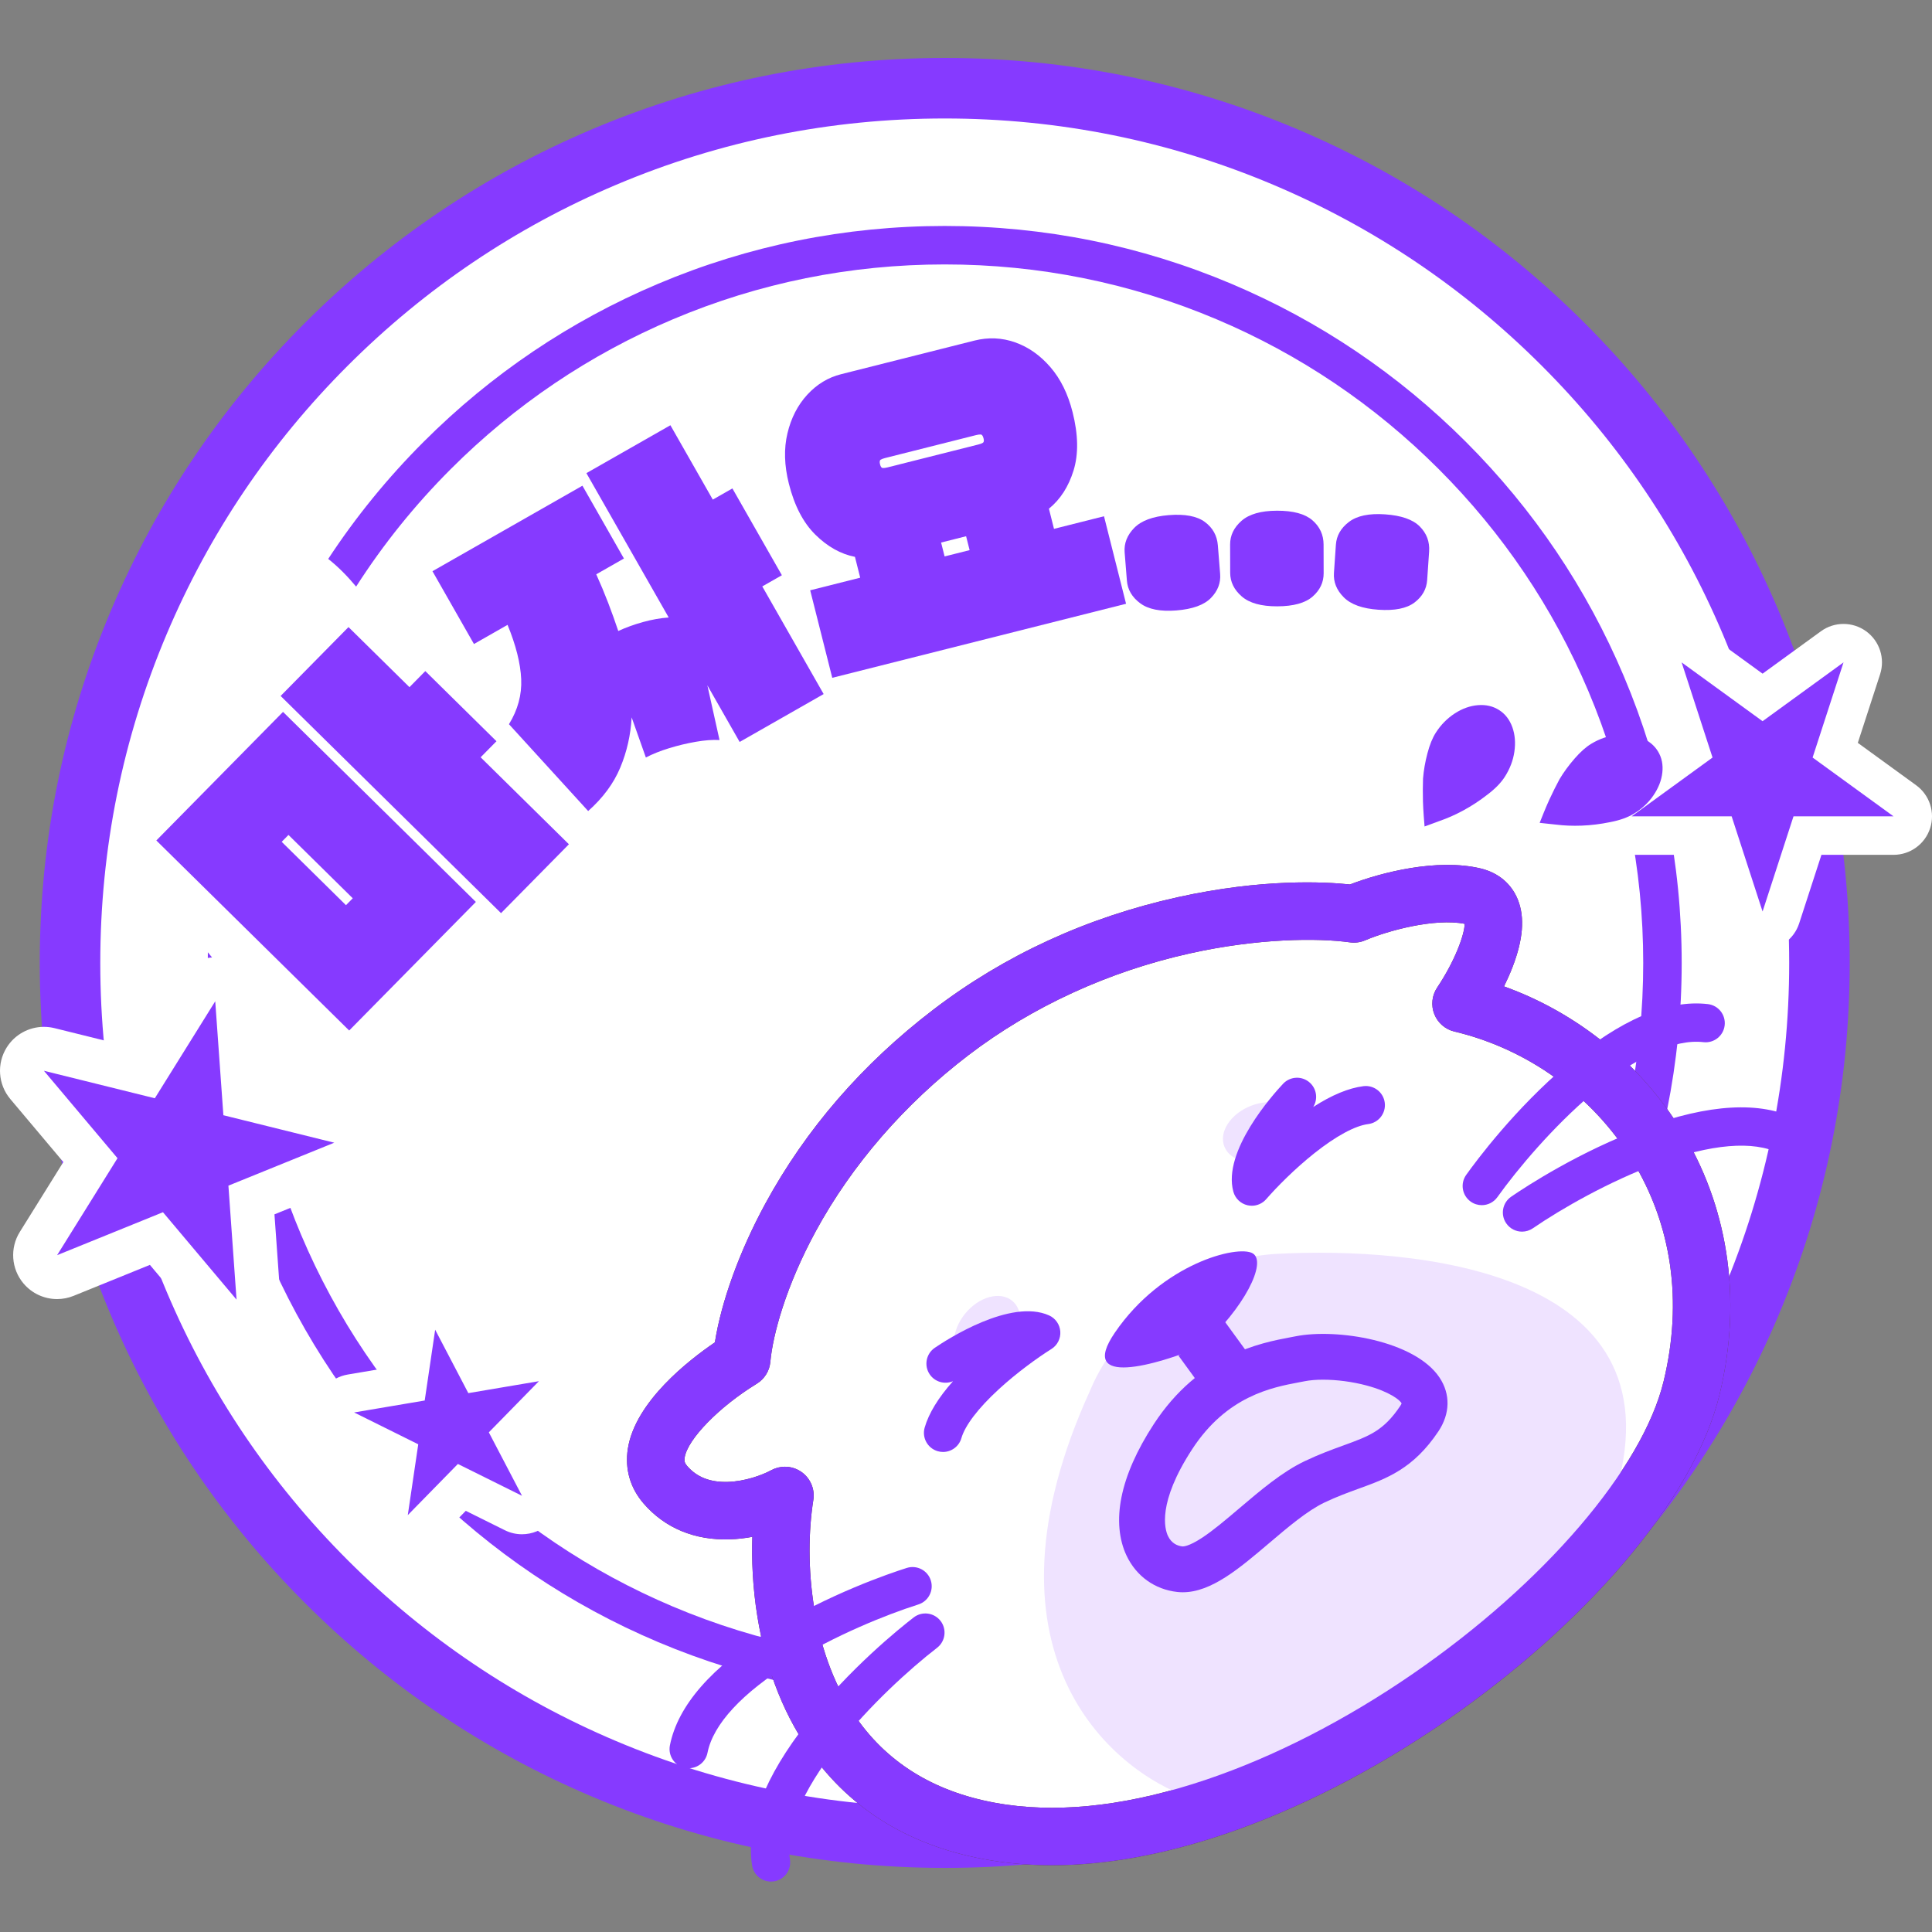 <svg width="200" height="200" viewBox="0 0 200 200" fill="none" xmlns="http://www.w3.org/2000/svg">
<rect x="0" y="0" width="200" height="200" fill="#808080" stroke="none"/>
<g clip-path="url(#clip0_128_12129)">
<path d="M97.798 190.232C147.807 190.232 188.348 149.691 188.348 99.682C188.348 49.673 147.807 9.132 97.798 9.132C47.789 9.132 7.248 49.673 7.248 99.682C7.248 149.691 47.789 190.232 97.798 190.232Z" fill="white"/>
<path d="M97.798 193.364C85.153 193.364 72.884 190.886 61.332 186C50.177 181.281 40.158 174.528 31.555 165.925C22.952 157.322 16.198 147.303 11.479 136.148C6.593 124.596 4.116 112.327 4.116 99.681C4.116 87.034 6.593 74.766 11.479 63.215C16.198 52.059 22.952 42.041 31.555 33.438C40.158 24.835 50.176 18.081 61.332 13.362C72.882 8.477 85.152 6 97.798 6C110.444 6 122.712 8.477 134.265 13.363C145.42 18.082 155.439 24.836 164.042 33.439C172.645 42.042 179.399 52.06 184.118 63.216C189.004 74.768 191.481 87.037 191.481 99.682C191.481 112.327 189.004 124.596 184.118 136.149C179.399 147.304 172.645 157.323 164.042 165.926C155.439 174.529 145.42 181.283 134.265 186.002C122.713 190.888 110.444 193.365 97.798 193.365V193.364ZM97.798 12.265C85.996 12.265 74.547 14.576 63.772 19.134C53.363 23.537 44.014 29.84 35.984 37.87C27.955 45.898 21.652 55.248 17.249 65.657C12.691 76.432 10.381 87.88 10.381 99.683C10.381 111.485 12.693 122.934 17.249 133.709C21.652 144.118 27.955 153.467 35.984 161.496C44.014 169.525 53.363 175.829 63.772 180.232C74.547 184.789 85.994 187.101 97.798 187.101C109.601 187.101 121.049 184.791 131.824 180.232C142.233 175.829 151.582 169.525 159.611 161.496C167.64 153.467 173.944 144.118 178.347 133.709C182.904 122.934 185.216 111.485 185.216 99.683C185.216 87.88 182.906 76.432 178.347 65.657C173.944 55.248 167.64 45.898 159.611 37.87C151.582 29.84 142.233 23.537 131.824 19.134C121.049 14.576 109.6 12.265 97.798 12.265Z" fill="#863AFF"/>
<path d="M29.298 73.695L49.262 93.368L36.147 106.678L16.183 87.005L29.298 73.695ZM42.388 71.135L44.027 69.471L51.394 76.732L49.755 78.395L58.893 87.398L51.867 94.528L29.05 72.045L36.076 64.915L42.388 71.135ZM29.863 86.432L29.161 87.145L35.815 93.703L36.517 92.99L29.863 86.432Z" fill="#863AFF"/>
<path d="M52.688 74.971C53.603 73.483 54.026 71.925 53.954 70.303C53.882 68.68 53.412 66.807 52.542 64.685L49.064 66.668L44.768 59.131L60.293 50.28L64.589 57.817L61.723 59.452C62.163 60.424 62.574 61.407 62.955 62.398C63.335 63.391 63.685 64.365 64.003 65.321C64.792 64.957 65.647 64.647 66.568 64.392C67.489 64.138 68.375 63.98 69.224 63.923L60.704 48.979L69.4 44.021L73.788 51.719L75.818 50.562L80.94 59.548L78.911 60.705L85.264 71.849L76.569 76.807L73.227 70.946L74.481 76.589L74.449 76.608C73.771 76.567 72.967 76.628 72.034 76.789C71.102 76.951 70.176 77.173 69.256 77.456C68.336 77.739 67.538 78.06 66.86 78.417L65.388 74.263C65.288 76.085 64.896 77.817 64.21 79.459C63.525 81.102 62.416 82.601 60.886 83.958L52.691 74.973L52.688 74.971Z" fill="#863AFF"/>
<path d="M108.584 52.662L109.109 54.747L114.286 53.442L116.569 62.502L86.155 70.167L83.871 61.107L89.048 59.802L88.504 57.646C87.028 57.355 85.663 56.59 84.409 55.352C83.153 54.113 82.239 52.356 81.665 50.079C81.188 48.185 81.137 46.446 81.516 44.859C81.893 43.273 82.577 41.94 83.567 40.862C84.557 39.785 85.722 39.076 87.065 38.738L100.87 35.258C102.308 34.896 103.712 34.956 105.084 35.439C106.454 35.922 107.669 36.775 108.73 37.999C109.79 39.223 110.559 40.781 111.036 42.675C111.622 44.999 111.655 47.005 111.138 48.69C110.619 50.375 109.767 51.699 108.583 52.66L108.584 52.662ZM101.043 45.042L91.624 47.416C91.431 47.464 91.281 47.521 91.17 47.587C91.06 47.654 91.037 47.818 91.104 48.081C91.165 48.322 91.259 48.444 91.388 48.45C91.516 48.455 91.677 48.434 91.869 48.386L101.288 46.012C101.48 45.964 101.631 45.907 101.742 45.841C101.852 45.775 101.878 45.622 101.817 45.382C101.751 45.119 101.652 44.984 101.524 44.978C101.394 44.973 101.234 44.994 101.043 45.042ZM100.011 55.511L97.422 56.164L97.785 57.601L100.374 56.949L100.011 55.511Z" fill="#863AFF"/>
<path d="M126.072 56.452L126.308 59.408C126.383 60.345 126.064 61.176 125.354 61.902C124.643 62.629 123.451 63.059 121.776 63.193C120.124 63.325 118.877 63.077 118.034 62.451C117.19 61.824 116.731 61.043 116.656 60.106L116.423 57.187C116.348 56.251 116.677 55.406 117.41 54.653C118.144 53.901 119.336 53.458 120.987 53.326C122.662 53.192 123.909 53.428 124.725 54.032C125.541 54.635 125.991 55.443 126.072 56.453V56.452Z" fill="#863AFF"/>
<path d="M137.016 56.377L137.024 59.343C137.026 60.283 136.646 61.087 135.882 61.756C135.117 62.425 133.894 62.763 132.214 62.767C130.558 62.772 129.333 62.429 128.542 61.74C127.749 61.051 127.351 60.236 127.348 59.296L127.341 56.367C127.338 55.428 127.731 54.611 128.521 53.916C129.309 53.223 130.532 52.872 132.188 52.868C133.869 52.864 135.093 53.193 135.861 53.859C136.628 54.525 137.014 55.364 137.017 56.377H137.016Z" fill="#863AFF"/>
<path d="M147.943 57.088L147.739 60.048C147.675 60.985 147.237 61.76 146.428 62.373C145.617 62.986 144.374 63.236 142.697 63.12C141.045 63.006 139.849 62.577 139.107 61.833C138.364 61.088 138.026 60.248 138.09 59.31L138.291 56.388C138.356 55.451 138.806 54.665 139.643 54.028C140.479 53.392 141.723 53.13 143.375 53.244C145.052 53.359 146.25 53.776 146.969 54.495C147.686 55.214 148.011 56.078 147.942 57.089L147.943 57.088Z" fill="#863AFF"/>
<path d="M168.092 69.986C164.249 60.9 158.749 52.742 151.743 45.737C144.737 38.732 136.578 33.231 127.494 29.388C118.087 25.409 108.096 23.392 97.798 23.392C87.5 23.392 77.509 25.409 68.102 29.388C59.017 33.231 50.858 38.731 43.853 45.737C40.127 49.463 36.827 53.515 33.976 57.86C35.043 58.694 35.991 59.679 36.866 60.725C39.667 56.349 42.943 52.279 46.669 48.553C53.31 41.912 61.044 36.697 69.653 33.055C78.566 29.285 88.036 27.374 97.798 27.374C107.56 27.374 117.03 29.285 125.943 33.055C134.552 36.697 142.286 41.911 148.927 48.553C155.568 55.194 160.783 62.928 164.424 71.537C168.195 80.45 170.106 89.92 170.106 99.682C170.106 109.444 168.195 118.914 164.424 127.827C160.783 136.436 155.568 144.17 148.927 150.811C142.286 157.452 134.553 162.667 125.943 166.308C117.03 170.079 107.56 171.99 97.798 171.99C88.036 171.99 78.566 170.079 69.653 166.308C61.044 162.667 53.31 157.452 46.669 150.811C40.028 144.17 34.813 136.437 31.172 127.827C27.84 119.95 25.962 111.64 25.569 103.077C24.136 101.654 22.771 100.159 21.517 98.579C21.511 98.947 21.508 99.314 21.508 99.682C21.508 109.98 23.525 119.971 27.504 129.378C31.347 138.463 36.847 146.622 43.853 153.627C50.859 160.632 59.018 166.133 68.102 169.976C77.509 173.955 87.5 175.972 97.798 175.972C108.096 175.972 118.087 173.955 127.494 169.976C136.579 166.133 144.738 160.633 151.743 153.627C158.748 146.621 164.249 138.462 168.092 129.378C172.071 119.971 174.088 109.98 174.088 99.682C174.088 89.383 172.071 79.393 168.092 69.986Z" fill="#863AFF"/>
<path d="M24.487 136.81C23.83 136.81 23.189 136.525 22.748 136L16.195 128.215L6.766 132.041C6.488 132.154 6.199 132.208 5.912 132.208C5.255 132.208 4.614 131.923 4.173 131.399C3.539 130.646 3.461 129.569 3.982 128.733L9.362 120.095L2.809 112.309C2.175 111.556 2.098 110.48 2.619 109.644C3.04 108.967 3.775 108.572 4.549 108.572C4.73 108.572 4.913 108.594 5.095 108.639L14.972 111.086L20.351 102.449C20.773 101.772 21.508 101.377 22.281 101.377C22.462 101.377 22.646 101.399 22.827 101.444C23.783 101.68 24.478 102.505 24.548 103.488L25.274 113.639L35.151 116.086C36.106 116.323 36.801 117.148 36.871 118.131C36.941 119.113 36.371 120.029 35.459 120.399L26.03 124.226L26.756 134.376C26.825 135.358 26.256 136.274 25.343 136.644C25.066 136.757 24.776 136.811 24.489 136.811L24.487 136.81Z" fill="#863AFF"/>
<path d="M22.281 103.65L23.124 115.448L34.604 118.292L23.645 122.739L24.487 134.537L16.871 125.489L5.911 129.936L12.164 119.896L4.547 110.847L16.028 113.692L22.281 103.652M22.28 99.103C20.736 99.103 19.264 99.893 18.421 101.247L13.915 108.483L5.64 106.432C5.276 106.343 4.909 106.299 4.546 106.299C3.002 106.299 1.53 107.088 0.688 108.442C-0.354 110.114 -0.2 112.266 1.068 113.773L6.557 120.294L2.05 127.53C1.008 129.202 1.162 131.355 2.431 132.861C3.313 133.909 4.596 134.48 5.91 134.48C6.484 134.48 7.063 134.371 7.619 134.146L15.517 130.941L21.006 137.463C21.888 138.511 23.171 139.082 24.485 139.082C25.059 139.082 25.639 138.973 26.194 138.748C28.018 138.007 29.16 136.175 29.019 134.211L28.412 125.709L36.311 122.504C38.135 121.763 39.277 119.931 39.136 117.967C38.996 116.003 37.607 114.352 35.695 113.879L27.42 111.828L26.813 103.326C26.672 101.362 25.284 99.711 23.371 99.237C23.008 99.148 22.64 99.103 22.278 99.103H22.28Z" fill="white"/>
<path d="M182.461 96.35C181.598 96.35 180.834 95.794 180.568 94.974L177.814 86.499H168.902C168.04 86.499 167.276 85.944 167.009 85.123C166.742 84.303 167.034 83.405 167.732 82.898L174.942 77.661L172.188 69.186C171.922 68.365 172.213 67.467 172.911 66.961C173.26 66.707 173.671 66.58 174.081 66.58C174.492 66.58 174.903 66.707 175.251 66.961L182.461 72.198L189.671 66.961C190.019 66.707 190.43 66.58 190.841 66.58C191.251 66.58 191.662 66.707 192.011 66.961C192.709 67.467 193 68.366 192.734 69.186L189.98 77.661L197.19 82.898C197.888 83.405 198.18 84.304 197.913 85.123C197.646 85.944 196.882 86.499 196.02 86.499H187.108L184.354 94.974C184.088 95.794 183.324 96.35 182.461 96.35Z" fill="#863AFF"/>
<path d="M190.841 68.57L187.64 78.42L196.02 84.509H185.662L182.461 94.359L179.26 84.509H168.902L177.282 78.42L174.081 68.57L182.461 74.658L190.841 68.57ZM190.841 64.589C190.019 64.589 189.198 64.842 188.5 65.35L182.461 69.738L176.422 65.35C175.724 64.843 174.903 64.589 174.081 64.589C173.26 64.589 172.439 64.842 171.741 65.35C170.346 66.364 169.762 68.161 170.295 69.801L172.602 76.901L166.562 81.289C165.167 82.303 164.583 84.1 165.116 85.741C165.649 87.381 167.177 88.492 168.902 88.492H176.367L178.674 95.592C179.207 97.232 180.736 98.344 182.461 98.344C184.186 98.344 185.715 97.233 186.248 95.592L188.555 88.492H196.02C197.745 88.492 199.273 87.382 199.806 85.741C200.339 84.099 199.755 82.303 198.36 81.289L192.32 76.901L194.627 69.801C195.16 68.161 194.576 66.364 193.181 65.35C192.483 64.843 191.662 64.589 190.841 64.589Z" fill="white"/>
<path d="M42.213 158.837C41.913 158.837 41.61 158.769 41.328 158.629C40.556 158.245 40.118 157.408 40.245 156.555L41.116 150.653L35.772 148.001C35 147.617 34.562 146.78 34.688 145.927C34.814 145.075 35.476 144.399 36.325 144.255L42.208 143.26L43.079 137.358C43.205 136.505 43.866 135.829 44.716 135.685C44.828 135.667 44.938 135.658 45.049 135.658C45.78 135.658 46.464 136.061 46.813 136.726L49.577 142.012L55.46 141.017C55.572 140.998 55.682 140.989 55.793 140.989C56.524 140.989 57.208 141.393 57.557 142.058C57.956 142.822 57.819 143.756 57.215 144.372L53.041 148.635L55.806 153.921C56.205 154.685 56.068 155.62 55.464 156.236C55.081 156.627 54.565 156.834 54.041 156.834C53.741 156.834 53.438 156.767 53.156 156.626L47.812 153.974L43.639 158.236C43.255 158.628 42.739 158.835 42.215 158.835L42.213 158.837Z" fill="#863AFF"/>
<path d="M45.047 137.648L48.481 144.216L55.789 142.98L50.604 148.276L54.039 154.844L47.4 151.549L42.214 156.845L43.297 149.513L36.658 146.217L43.966 144.981L45.049 137.648M45.048 133.667C44.828 133.667 44.605 133.686 44.382 133.723C42.681 134.011 41.359 135.361 41.107 137.068L40.447 141.539L35.991 142.293C34.29 142.581 32.969 143.931 32.717 145.638C32.464 147.344 33.34 149.018 34.885 149.785L38.934 151.794L38.274 156.265C38.022 157.972 38.898 159.646 40.443 160.413C41.005 160.692 41.61 160.827 42.211 160.827C43.258 160.827 44.29 160.415 45.056 159.631L48.218 156.401L52.267 158.411C52.83 158.691 53.435 158.826 54.035 158.826C55.083 158.826 56.115 158.413 56.881 157.629C58.088 156.397 58.364 154.527 57.565 152.999L55.47 148.994L58.632 145.765C59.838 144.533 60.115 142.663 59.315 141.134C58.621 139.806 57.252 138.998 55.788 138.998C55.568 138.998 55.346 139.016 55.123 139.054L50.667 139.808L48.572 135.804C47.878 134.475 46.508 133.667 45.045 133.667H45.048Z" fill="white"/>
<path d="M103.795 189.763C81.85 186.636 79.627 165.159 81.258 154.811C78.664 156.217 72.556 157.96 68.875 153.695C65.193 149.431 72.614 143.261 76.783 140.708C77.341 134.516 82.454 119.08 98.447 106.866C114.44 94.652 132.913 93.602 140.152 94.603C142.545 93.585 148.381 91.799 152.578 92.795C156.775 93.792 153.439 100.606 151.247 103.889C166.985 107.627 179.973 123.49 175.119 143.656C170.264 163.822 131.229 193.67 103.797 189.763H103.795Z" fill="white"/>
<path d="M108.898 193.089C107.001 193.089 105.16 192.962 103.376 192.708C95.117 191.531 88.673 187.882 84.222 181.86C81.275 177.873 79.319 172.997 78.408 167.367C77.902 164.247 77.806 161.415 77.882 159.093C77.161 159.228 76.387 159.324 75.576 159.352C71.924 159.474 68.827 158.192 66.623 155.638C65.232 154.026 64.669 152.066 64.995 149.972C65.754 145.111 71.289 140.808 74.005 138.963C74.664 134.751 76.556 129.515 79.214 124.624C83.413 116.896 89.277 110.125 96.642 104.5C104.019 98.867 112.531 94.954 121.941 92.873C130.648 90.947 137.097 91.277 139.75 91.558C142.976 90.318 148.756 88.829 153.267 89.9C155.109 90.338 156.484 91.497 157.14 93.165C157.857 94.992 157.675 97.261 156.581 100.101C156.31 100.805 156.005 101.483 155.695 102.113C163.26 104.833 169.81 110.105 174.029 116.976C176.404 120.843 177.97 125.079 178.685 129.567C179.447 134.351 179.221 139.326 178.011 144.351C176.728 149.682 173.281 155.733 168.044 161.851C163.07 167.662 156.696 173.311 149.611 178.187C142.211 183.28 134.317 187.316 126.782 189.861C120.421 192.009 114.429 193.088 108.898 193.088V193.089ZM81.258 151.836C81.862 151.836 82.463 152.02 82.975 152.382C83.9 153.036 84.373 154.157 84.196 155.276C83.204 161.564 83.869 171.375 89.006 178.325C92.474 183.018 97.59 185.875 104.213 186.819C110.272 187.681 117.225 186.81 124.877 184.225C131.897 181.855 139.282 178.073 146.235 173.288C159.843 163.923 170.044 152.019 172.225 142.961C174.21 134.714 173.079 126.807 168.957 120.093C164.873 113.443 158.167 108.592 150.558 106.785C149.611 106.56 148.833 105.885 148.477 104.978C148.121 104.071 148.23 103.047 148.772 102.238C150.638 99.444 151.607 96.731 151.624 95.634C148.485 95.025 143.677 96.339 141.317 97.343C140.822 97.554 140.278 97.626 139.745 97.552C136.355 97.083 130.236 97.134 123.225 98.685C114.787 100.552 106.843 104.199 100.253 109.231C93.652 114.273 88.185 120.578 84.442 127.467C81.368 133.124 80.001 138.155 79.747 140.976C79.663 141.914 79.14 142.755 78.337 143.246C74.45 145.625 71.172 148.983 70.874 150.891C70.818 151.25 70.882 151.468 71.127 151.751C72.143 152.927 73.533 153.467 75.373 153.405C77.132 153.346 78.879 152.715 79.841 152.194C80.284 151.954 80.772 151.835 81.258 151.835V151.836Z" fill="#583F2B"/>
<path d="M112.868 143.901C100.594 170.769 114.753 183.272 123.368 186.165C135.851 183.11 162.123 172.433 167.347 154.168C173.878 131.335 146.188 129.062 132.258 129.795C121.113 130.382 114.688 139.444 112.868 143.902V143.901Z" fill="#EFE3FF"/>
<path d="M108.898 193.089C107.001 193.089 105.16 192.962 103.376 192.708C95.117 191.531 88.673 187.882 84.222 181.86C81.275 177.873 79.319 172.997 78.408 167.367C77.902 164.247 77.806 161.415 77.882 159.093C77.161 159.228 76.387 159.324 75.576 159.352C71.924 159.474 68.827 158.192 66.623 155.638C65.232 154.026 64.669 152.066 64.995 149.972C65.754 145.111 71.289 140.808 74.005 138.963C74.664 134.751 76.556 129.515 79.214 124.624C83.413 116.896 89.277 110.125 96.642 104.5C104.019 98.867 112.531 94.954 121.941 92.873C130.648 90.947 137.097 91.277 139.75 91.558C142.976 90.318 148.756 88.829 153.267 89.9C155.109 90.338 156.484 91.497 157.14 93.165C157.857 94.992 157.675 97.261 156.581 100.101C156.31 100.805 156.005 101.483 155.695 102.113C163.26 104.833 169.81 110.105 174.029 116.976C176.404 120.843 177.97 125.079 178.685 129.567C179.447 134.351 179.221 139.326 178.011 144.351C176.728 149.682 173.281 155.733 168.044 161.851C163.07 167.662 156.696 173.311 149.611 178.187C142.211 183.28 134.317 187.316 126.782 189.861C120.421 192.009 114.429 193.088 108.898 193.088V193.089ZM81.258 151.836C81.862 151.836 82.463 152.02 82.975 152.382C83.9 153.036 84.373 154.157 84.196 155.276C83.204 161.564 83.869 171.375 89.006 178.325C92.474 183.018 97.59 185.875 104.213 186.819C110.272 187.681 117.225 186.81 124.877 184.225C131.897 181.855 139.282 178.073 146.235 173.288C159.843 163.923 170.044 152.019 172.225 142.961C174.21 134.714 173.079 126.807 168.957 120.093C164.873 113.443 158.167 108.592 150.558 106.785C149.611 106.56 148.833 105.885 148.477 104.978C148.121 104.071 148.23 103.047 148.772 102.238C150.638 99.444 151.607 96.731 151.624 95.634C148.485 95.025 143.677 96.339 141.317 97.343C140.822 97.554 140.278 97.626 139.745 97.552C136.355 97.083 130.236 97.134 123.225 98.685C114.787 100.552 106.843 104.199 100.253 109.231C93.652 114.273 88.185 120.578 84.442 127.467C81.368 133.124 80.001 138.155 79.747 140.976C79.663 141.914 79.14 142.755 78.337 143.246C74.45 145.625 71.172 148.983 70.874 150.891C70.818 151.25 70.882 151.468 71.127 151.751C72.143 152.927 73.533 153.467 75.373 153.405C77.132 153.346 78.879 152.715 79.841 152.194C80.284 151.954 80.772 151.835 81.258 151.835V151.836Z" fill="#863AFF"/>
<path d="M115.405 137.962C111.485 143.708 119.763 141.301 124.392 139.379C128.777 135.465 131.2 130.652 129.678 129.746C128.157 128.841 120.306 130.781 115.405 137.961V137.962Z" fill="#863AFF"/>
<path d="M126.808 136.834L121.996 140.335L125.781 145.537L130.593 142.036L126.808 136.834Z" fill="#863AFF"/>
<path d="M153.394 124.758C152.995 124.758 152.592 124.638 152.243 124.388C151.351 123.751 151.145 122.513 151.782 121.621C152.865 120.103 156.822 114.793 162.228 110.212C167.713 105.564 172.615 103.455 176.798 103.944C177.886 104.071 178.664 105.057 178.537 106.145C178.41 107.233 177.424 108.012 176.336 107.884C173.333 107.534 169.341 109.385 164.792 113.239C160.774 116.643 157.104 120.992 155.009 123.926C154.622 124.468 154.012 124.758 153.393 124.758H153.394Z" fill="#863AFF"/>
<path d="M157.561 127.499C156.929 127.499 156.307 127.197 155.923 126.636C155.304 125.733 155.535 124.498 156.44 123.879C157.979 122.825 163.519 119.196 170.168 116.748C176.915 114.264 182.243 113.966 186.003 115.86C186.982 116.354 187.375 117.546 186.883 118.525C186.389 119.503 185.197 119.897 184.218 119.404C181.518 118.043 177.133 118.412 171.538 120.471C166.597 122.289 161.656 125.115 158.681 127.152C158.339 127.386 157.948 127.499 157.562 127.499H157.561Z" fill="#863AFF"/>
<path d="M71.297 183.047C71.168 183.047 71.038 183.034 70.907 183.008C69.832 182.794 69.136 181.749 69.349 180.675C70.171 176.546 73.686 172.531 79.797 168.741C85.819 165.008 92.088 162.877 93.866 162.313C94.91 161.982 96.026 162.559 96.357 163.603C96.689 164.647 96.11 165.762 95.066 166.094C91.629 167.184 86.363 169.339 81.887 172.113C76.82 175.255 73.829 178.483 73.24 181.45C73.052 182.393 72.224 183.047 71.297 183.047Z" fill="#863AFF"/>
<path d="M79.812 194.779C78.851 194.779 78.006 194.079 77.855 193.099C77.209 188.939 79.133 183.961 83.573 178.305C87.948 172.731 93.106 168.579 94.582 167.439C95.449 166.768 96.694 166.929 97.365 167.796C98.034 168.663 97.874 169.908 97.007 170.578C94.153 172.782 89.946 176.612 86.695 180.755C83.013 185.445 81.313 189.504 81.776 192.492C81.945 193.575 81.203 194.589 80.121 194.756C80.018 194.771 79.915 194.779 79.815 194.779H79.812Z" fill="#863AFF"/>
<path d="M104.449 139.675C105.881 137.925 106.028 135.678 104.778 134.655C103.528 133.633 101.354 134.223 99.922 135.973C98.491 137.723 98.344 139.971 99.594 140.993C100.844 142.016 103.017 141.426 104.449 139.675Z" fill="#EFE3FF"/>
<path d="M131.623 119.921C133.728 119.098 134.959 117.211 134.37 115.707C133.782 114.203 131.598 113.651 129.492 114.475C127.387 115.298 126.156 117.185 126.745 118.689C127.333 120.193 129.517 120.745 131.623 119.921Z" fill="#EFE3FF"/>
<path d="M97.623 150.307C97.442 150.307 97.257 150.281 97.075 150.229C96.025 149.926 95.42 148.83 95.722 147.781C96.149 146.299 97.133 144.691 98.657 142.98C97.806 143.345 96.787 143.07 96.245 142.274C95.63 141.372 95.864 140.141 96.766 139.526C98.047 138.654 104.635 134.392 108.598 136.17C109.264 136.468 109.711 137.11 109.762 137.837C109.813 138.565 109.458 139.262 108.84 139.65C107.443 140.526 105.273 142.085 103.37 143.837C101.268 145.77 99.903 147.56 99.523 148.877C99.273 149.743 98.483 150.307 97.624 150.307H97.623Z" fill="#863AFF"/>
<path d="M129.585 124.817C129.437 124.817 129.29 124.801 129.143 124.768C128.432 124.605 127.868 124.064 127.676 123.36C126.533 119.169 131.764 113.32 132.825 112.191C133.573 111.395 134.823 111.355 135.621 112.103C136.322 112.761 136.437 113.81 135.944 114.595C137.87 113.356 139.611 112.632 141.141 112.44C142.225 112.304 143.214 113.071 143.35 114.155C143.486 115.239 142.719 116.228 141.635 116.364C140.276 116.535 138.295 117.607 136.06 119.383C134.035 120.991 132.158 122.894 131.076 124.138C130.696 124.575 130.15 124.819 129.585 124.819V124.817Z" fill="#863AFF"/>
<path d="M121.419 148.734C125.844 141.938 131.78 141.214 134.598 140.657C139.618 139.666 149.958 142.325 146.929 146.855C143.9 151.386 140.987 151.064 136.087 153.398C131.188 155.73 125.804 162.847 122.134 162.442C118.464 162.037 115.889 157.229 121.419 148.735V148.734Z" fill="#EFE3FF"/>
<path d="M122.441 164.831C122.252 164.831 122.062 164.821 121.873 164.8C119.544 164.542 117.628 163.169 116.616 161.03C115.822 159.351 115.641 157.267 116.092 155.005C116.557 152.672 117.68 150.127 119.431 147.439C124.136 140.214 130.529 139.011 133.601 138.432C133.79 138.397 133.97 138.363 134.138 138.33C138.369 137.494 146.462 138.772 149.018 142.603C150.164 144.32 150.12 146.351 148.902 148.175C146.308 152.053 143.57 153.047 140.67 154.1C139.559 154.504 138.409 154.921 137.108 155.54C135.336 156.384 133.323 158.096 131.375 159.75C128.306 162.358 125.397 164.83 122.444 164.831H122.441ZM136.962 142.825C136.255 142.825 135.604 142.877 135.057 142.986C134.876 143.021 134.683 143.057 134.479 143.096C131.685 143.623 127.007 144.503 123.408 150.029C119.783 155.595 120.577 158.304 120.906 159C121.285 159.801 121.924 160.031 122.394 160.083C122.49 160.094 123.043 160.102 124.414 159.205C125.591 158.436 126.906 157.318 128.299 156.135C130.479 154.283 132.734 152.366 135.067 151.256C136.574 150.538 137.89 150.06 139.05 149.639C141.743 148.661 143.227 148.123 144.956 145.537C145.046 145.402 145.081 145.316 145.094 145.275C144.931 144.939 143.862 144.072 141.49 143.432C140.021 143.036 138.381 142.825 136.962 142.825Z" fill="#863AFF"/>
<path d="M169.109 84.251C169.946 83.746 170.632 83.114 171.153 82.353C171.675 81.592 171.992 80.803 172.083 79.988C172.175 79.172 172.032 78.443 171.642 77.796C171.251 77.149 170.667 76.675 169.9 76.369C169.151 76.067 168.278 75.966 167.365 76.076C166.441 76.188 165.566 76.487 164.73 76.993C164.184 77.322 163.609 77.83 163.001 78.529C162.393 79.228 161.869 79.943 161.438 80.668C161.104 81.287 160.749 81.995 160.383 82.786C160.017 83.576 159.503 84.883 159.385 85.182L161.096 85.365C161.902 85.466 162.781 85.506 163.739 85.469C164.697 85.432 165.68 85.313 166.684 85.106C167.696 84.912 168.499 84.618 169.108 84.251H169.109Z" fill="#863AFF"/>
<path d="M155.777 80.414C156.304 79.591 156.639 78.72 156.769 77.808C156.9 76.895 156.834 76.046 156.556 75.275C156.277 74.504 155.826 73.913 155.189 73.506C154.552 73.099 153.819 72.932 152.995 72.998C152.19 73.06 151.362 73.355 150.593 73.857C149.813 74.367 149.162 75.023 148.635 75.847C148.291 76.384 148.001 77.093 147.766 77.99C147.53 78.886 147.378 79.76 147.312 80.6C147.287 81.303 147.283 82.094 147.304 82.966C147.326 83.837 147.443 85.237 147.47 85.557L149.085 84.963C149.853 84.698 150.659 84.343 151.502 83.886C152.344 83.428 153.174 82.887 153.982 82.256C154.804 81.634 155.393 81.015 155.777 80.415V80.414Z" fill="#863AFF"/>
</g>
<defs>
<clipPath id="clip0_128_12129">
<rect width="200" height="200" fill="white"/>
</clipPath>
</defs>
</svg>
